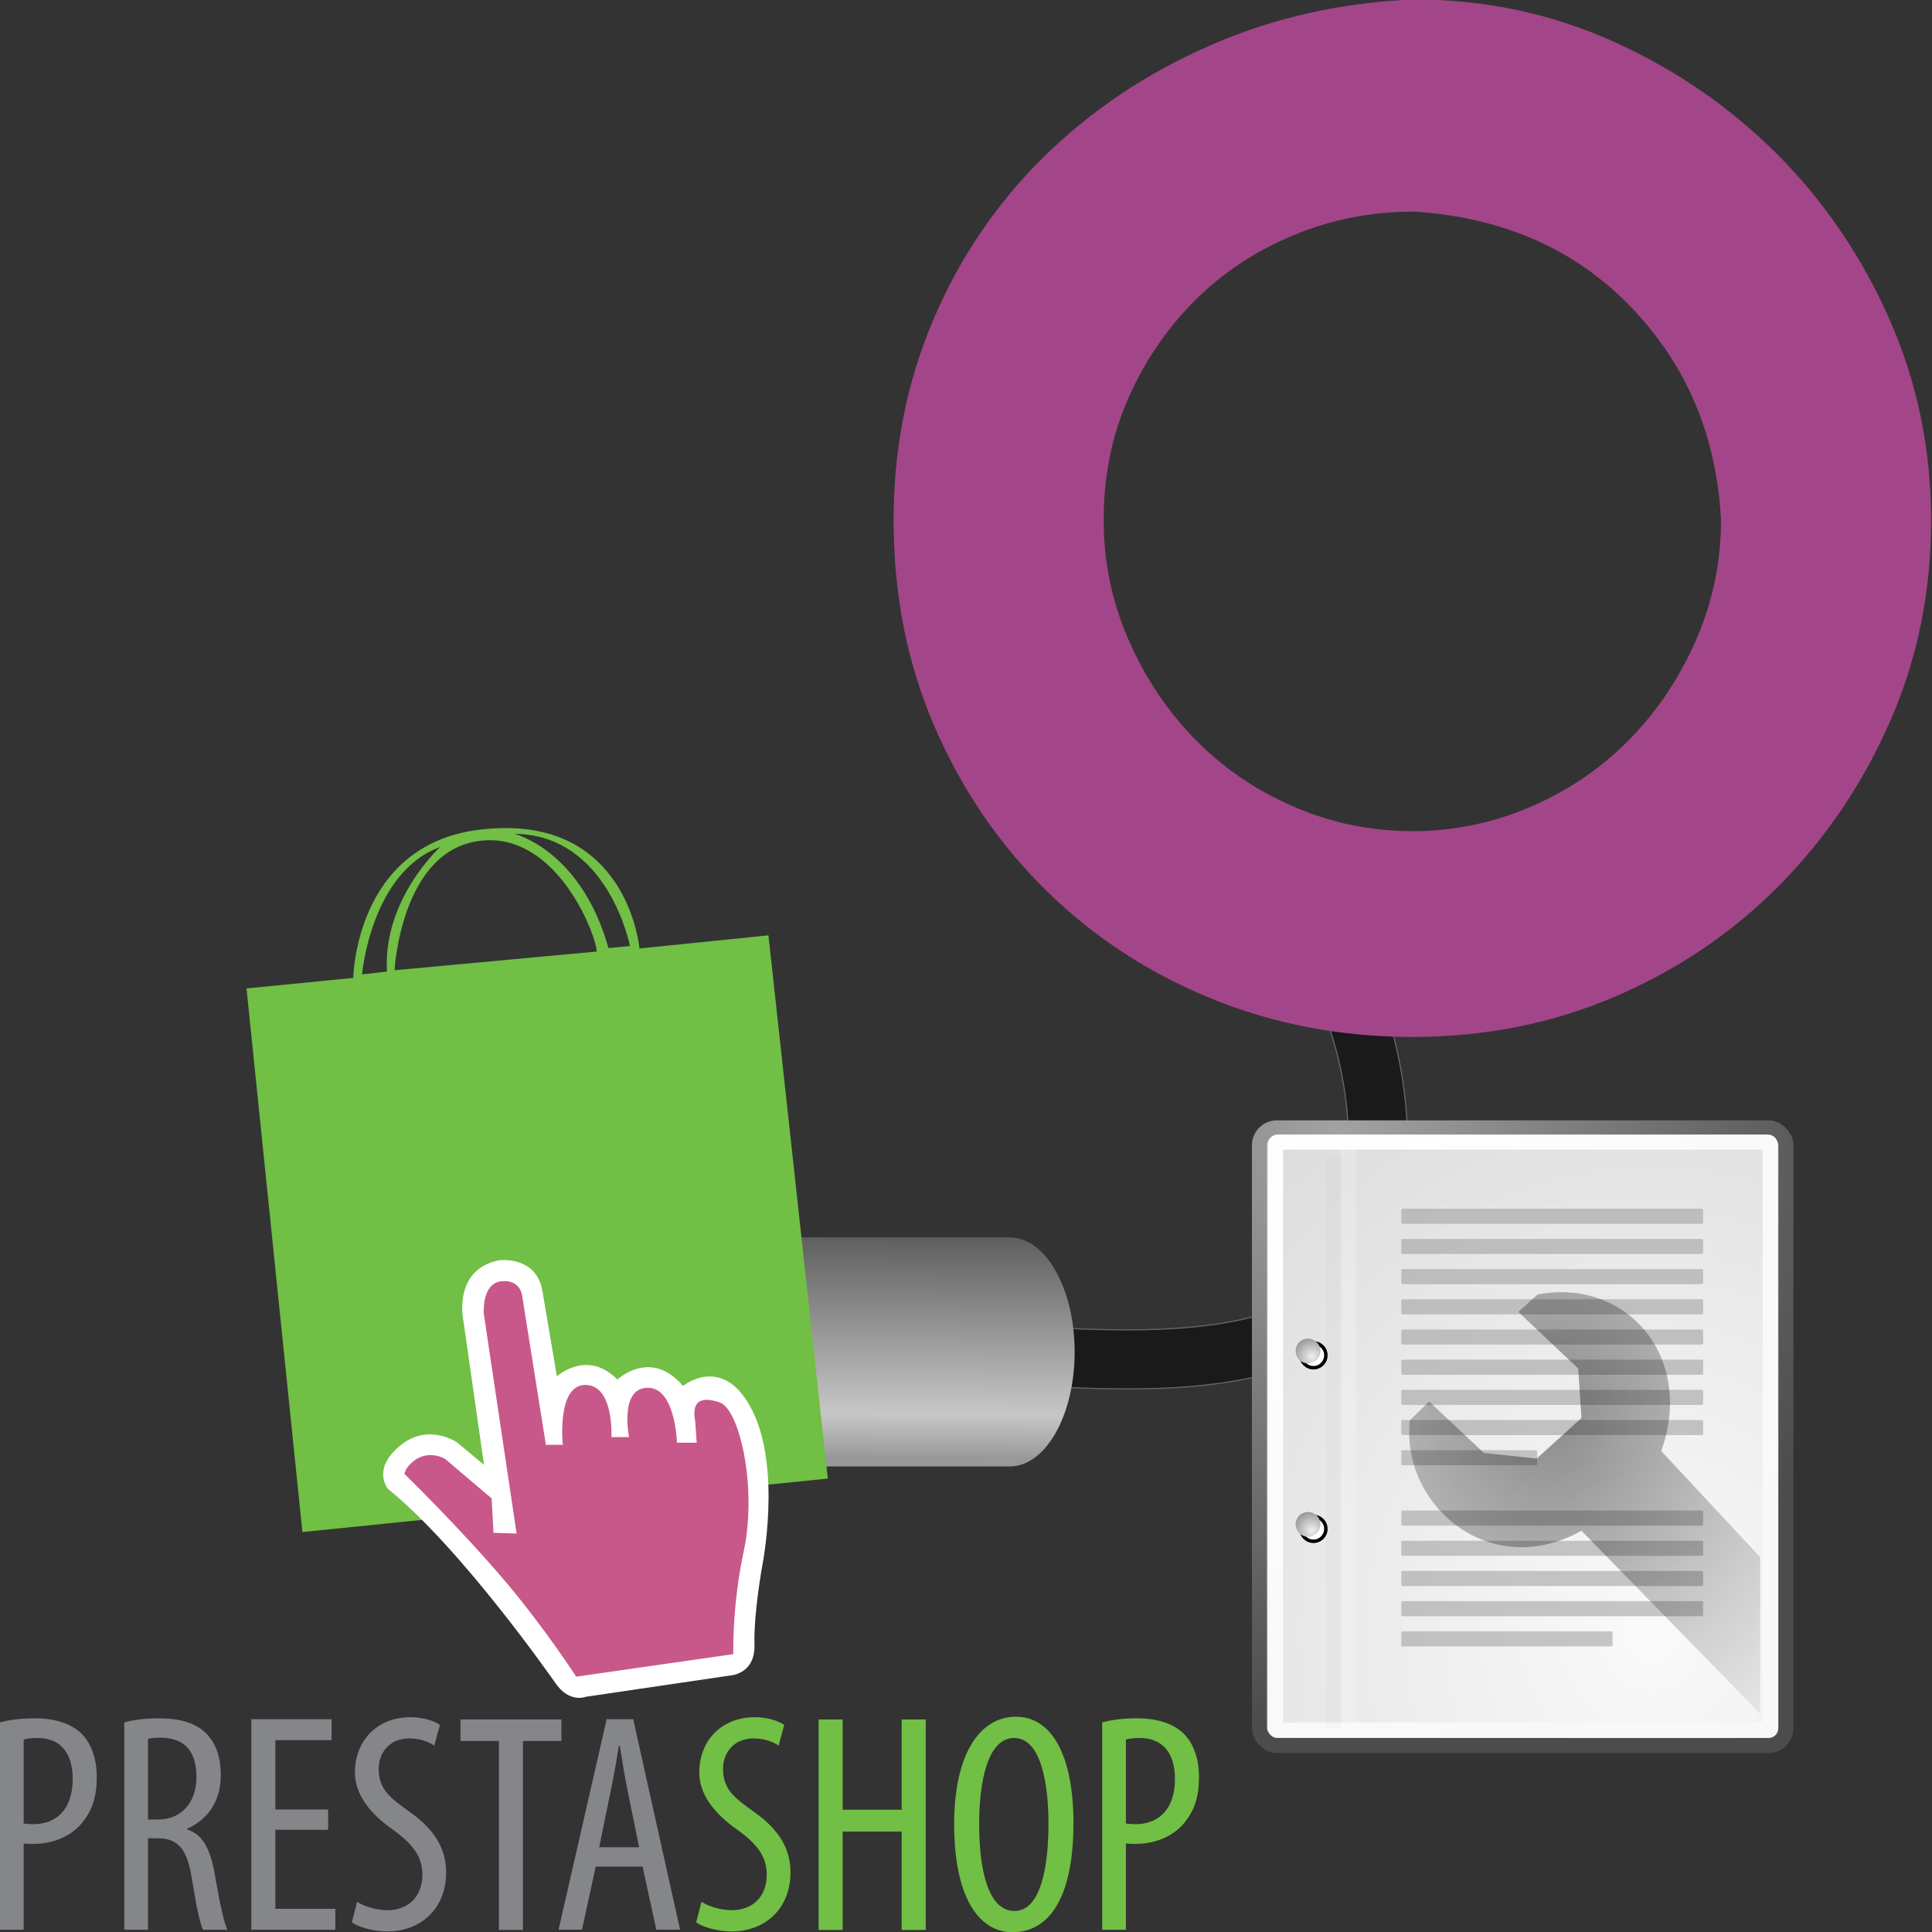 <?xml version="1.0" encoding="UTF-8" standalone="no"?>
<!-- Created with Inkscape (http://www.inkscape.org/) -->

<svg
   xmlns:dc="http://purl.org/dc/elements/1.1/"
   xmlns:cc="http://creativecommons.org/ns#"
   xmlns:rdf="http://www.w3.org/1999/02/22-rdf-syntax-ns#"
   xmlns:svg="http://www.w3.org/2000/svg"
   xmlns="http://www.w3.org/2000/svg"
   xmlns:xlink="http://www.w3.org/1999/xlink"
   xmlns:sodipodi="http://sodipodi.sourceforge.net/DTD/sodipodi-0.dtd"
   xmlns:inkscape="http://www.inkscape.org/namespaces/inkscape"
   id="svg2"
   version="1.1"
   inkscape:version="0.91 r"
   width="128"
   height="128"
   sodipodi:docname="icon.svg"
   inkscape:export-filename="/home/sergio/desarrollo/odoo/9.0/custom/connector-prestashop/connector_prestashop_catalog_feature/static/description/icon.png"
   inkscape:export-xdpi="90"
   inkscape:export-ydpi="90">
  <rect width="100%" height="100%" fill="#333333" stroke="none"/>
  <defs
     id="defs6">
    <clipPath
       clipPathUnits="userSpaceOnUse"
       id="clipPath16">
      <path
         d="m 0,499.92 499.92,0 L 499.92,0 0,0 0,499.92 Z"
         id="path18"
         inkscape:connector-curvature="0" />
    </clipPath>
    <linearGradient
       id="linearGradient5522">
      <stop
         offset="0"
         style="stop-color:#999999"
         id="stop5524" />
      <stop
         offset=".198"
         style="stop-color:#c7c7c7"
         id="stop5530" />
      <stop
         offset="1"
         style="stop-color:#5f5f5f"
         id="stop5526" />
    </linearGradient>
    <linearGradient
       inkscape:collect="always"
       xlink:href="#linearGradient5522"
       id="linearGradient4176"
       gradientUnits="userSpaceOnUse"
       gradientTransform="matrix(0.41,0,0,0.41,-1654.946,255.333)"
       x1="1804.3"
       y1="-167.15"
       x2="1807.4"
       y2="314.28" />
    <radialGradient
       id="radialGradient2622"
       gradientUnits="userSpaceOnUse"
       cy="24.227"
       cx="26.03"
       gradientTransform="matrix(2.111,0,0,2.535,47.921,33.036)"
       r="11.63"
       inkscape:collect="always">
      <stop
         id="stop2618"
         style="stop-color:#000000"
         offset="0" />
      <stop
         id="stop2620"
         style="stop-color:#000000;stop-opacity:0"
         offset="1" />
    </radialGradient>
    <radialGradient
       id="radialGradient2283"
       gradientUnits="userSpaceOnUse"
       cx="20.892"
       cy="114.57"
       r="5.256"
       gradientTransform="matrix(0.23,0,0,0.23,4.614,3.98)"
       inkscape:collect="always">
      <stop
         id="stop15566"
         style="stop-color:#F0F0F0"
         offset="0" />
      <stop
         id="stop15568"
         style="stop-color:#9a9a9a"
         offset="1" />
    </radialGradient>
    <radialGradient
       id="radialGradient2285"
       gradientUnits="userSpaceOnUse"
       cx="20.892"
       cy="64.568"
       r="5.257"
       gradientTransform="matrix(0.23,0,0,0.23,4.614,3.98)"
       inkscape:collect="always">
      <stop
         id="stop15573"
         style="stop-color:#F0F0F0"
         offset="0" />
      <stop
         id="stop15575"
         style="stop-color:#9a9a9a"
         offset="1" />
    </radialGradient>
    <radialGradient
       id="radialGradient15668"
       gradientUnits="userSpaceOnUse"
       cy="7.268"
       cx="8.144"
       gradientTransform="matrix(0.968,0,0,1.033,80.194,71.726)"
       r="38.159"
       inkscape:collect="always">
      <stop
         id="stop15664"
         style="stop-color:#ffffff"
         offset="0" />
      <stop
         id="stop15666"
         style="stop-color:#f8f8f8"
         offset="1" />
    </radialGradient>
    <radialGradient
       id="radialGradient15658"
       gradientUnits="userSpaceOnUse"
       cy="35.737"
       cx="33.967"
       gradientTransform="matrix(0.96,0,0,1.041,76.84,71.08)"
       r="86.708"
       inkscape:collect="always">
      <stop
         id="stop260"
         style="stop-color:#fafafa"
         offset="0" />
      <stop
         id="stop261"
         style="stop-color:#bbbbbb"
         offset="1" />
    </radialGradient>
    <radialGradient
       id="radialGradient15656"
       gradientUnits="userSpaceOnUse"
       cy="3.756"
       cx="8.824"
       gradientTransform="matrix(0.968,0,0,1.033,80.194,71.726)"
       r="37.752"
       inkscape:collect="always">
      <stop
         id="stop270"
         style="stop-color:#a3a3a3"
         offset="0" />
      <stop
         id="stop271"
         style="stop-color:#4c4c4c"
         offset="1" />
    </radialGradient>
  </defs>
  <sodipodi:namedview
     pagecolor="#ffffff"
     bordercolor="#666666"
     borderopacity="1"
     objecttolerance="10"
     gridtolerance="10"
     guidetolerance="10"
     inkscape:pageopacity="0"
     inkscape:pageshadow="2"
     inkscape:window-width="1920"
     inkscape:window-height="1028"
     id="namedview4"
     showgrid="false"
     inkscape:zoom="3.6875001"
     inkscape:cx="88.525168"
     inkscape:cy="75.042663"
     inkscape:window-x="0"
     inkscape:window-y="0"
     inkscape:window-maximized="1"
     inkscape:current-layer="svg2" />
  <g
     transform="matrix(0.074,0,0,-0.074,128.455,110.413)"
     id="g4170">
    <path
       inkscape:connector-curvature="0"
       style="fill:#1a1a1a;fill-rule:evenodd;stroke:#666666"
       sodipodi:nodetypes="cccccccccccccccccccccccccccccccc"
       d="m -824.732,252.19 c 37.079,-2.135 74.811,-4.146 113.16,-3.479 35.865,0.562 72.64,3.799 109.04,12.797 20.707,5.148 40.372,14.69 57.35,28.271 l 10e-5,6e-5 c 16.264,13.212 29.332,29.309 39.127,46.768 l 10e-5,9e-5 c 10.326,18.382 17.471,37.868 22.116,57.438 4.99,20.855 7.501,41.967 8.087,62.846 1.252,42.623 -4.826,85.348 -17.795,125.91 -5.986,18.833 -13.682,37.457 -23.537,55.291 l -10e-5,8e-5 c -8.641,15.773 -19.448,31.176 -33.069,44.94 -12.106,11.866 -25.83,20.588 -39.775,26.743 -15.218,6.805 -30.592,11.389 -45.5,14.731 l -94.923,-17.564 c 53.079,-19.368 102.417,-30.381 142.829,-61.285 l 0,-2e-5 c 9.29,-9.147 17.147,-20.637 24.22,-33.199 l 0,-3e-5 c 7.921,-14.221 14.243,-29.662 19.412,-45.743 l 0,-8e-5 c 11.136,-34.881 16.385,-71.726 15.311,-108.28 -0.551,-17.777 -2.58,-35.283 -6.641,-52.027 -3.84,-15.674 -9.187,-30.603 -16.723,-43.767 l 0,-3e-5 c -7.073,-12.331 -15.854,-23.381 -26.264,-31.628 -10.561,-8.575 -23.455,-14.752 -37.037,-18.176 -30.88,-7.823 -63.701,-10.537 -97.179,-11.227 -35.811,-0.674 -72.221,1.311 -109.19,3.402 -1.004,-17.59 -2.008,-35.181 -3.011,-52.771 z"
       id="path4172" />
    <path
       id="path4174"
       style="color:#000000;fill:url(#linearGradient4176)"
       inkscape:connector-curvature="0"
       d="m -1029.246,179.173 0,205.04 197.52,0 1.666,0 0,-0.038 c 31.259,-1.557 56.321,-46.845 56.321,-102.48 0,-55.636 -25.062,-100.91 -56.321,-102.47 l 0,-0.051 -1.666,0 -197.52,0 z" />
  </g>
  <g
     id="g3350"
     transform="matrix(0.458,0,0,0.458,18.111,-63.545)">
    <path
       id="path3336"
       d="m 165.07,138.668 c 10.126,0 19.689,2.016 28.684,6.046 8.991,4.03 16.897,9.458 23.721,16.278 6.821,6.822 12.248,14.782 16.279,23.876 4.03,9.102 6.046,18.812 6.046,29.146 0,10.339 -1.967,20 -5.892,28.993 -3.93,8.992 -9.254,16.898 -15.97,23.721 -6.72,6.82 -14.627,12.199 -23.721,16.124 -9.1,3.931 -18.915,5.893 -29.458,5.893 -10.339,0 -20.053,-1.859 -29.147,-5.581 -9.099,-3.722 -17.054,-8.938 -23.876,-15.658 -6.82,-6.717 -12.199,-14.623 -16.124,-23.723 -3.929,-9.095 -5.892,-19.018 -5.892,-29.768 0,-10.334 1.909,-20 5.736,-28.991 3.822,-8.992 9.146,-16.846 15.97,-23.564 6.821,-6.717 14.83,-12.095 24.031,-16.124 9.196,-4.033 19.07,-6.252 29.613,-6.668 z m -0.31,30.697 c -5.998,0 -11.734,1.14 -17.209,3.411 -5.479,2.277 -10.232,5.427 -14.265,9.458 -4.03,4.03 -7.237,8.735 -9.611,14.108 -2.379,5.377 -3.566,11.27 -3.566,17.674 0,5.997 1.188,11.733 3.566,17.208 2.374,5.479 5.581,10.286 9.611,14.419 4.031,4.138 8.784,7.395 14.265,9.768 5.475,2.379 11.211,3.565 17.209,3.565 5.993,0 11.729,-1.188 17.21,-3.565 5.475,-2.373 10.231,-5.63 14.264,-9.768 4.031,-4.133 7.233,-8.938 9.612,-14.419 2.374,-5.476 3.564,-11.212 3.564,-17.208 -0.619,-12.193 -4.961,-22.479 -13.021,-30.854 -8.063,-8.372 -18.504,-12.971 -31.318,-13.8 l -0.311,0.003 0,0 z"
       inkscape:connector-curvature="0"
       style="fill:#a24689" />
  </g>
  <g
     id="g3827">
    <path
       inkscape:connector-curvature="0"
       id="path22"
       d="m 33.438,54.861 c -0.549,0.003 -1.134,0.041 -1.753,0.12 -8.175,1.048 -8.279,9.809 -8.279,9.809 l -7.074,0.696 3.704,36.017 34.808,-3.545 -3.932,-35.989 -8.546,0.87 c 0,0 -0.685,-8.021 -8.927,-7.979 z m 0.636,0.383 c 6.238,0.046 7.662,7.431 7.662,7.431 l -1.422,0.138 c -1.835,-6.513 -6.24,-7.57 -6.24,-7.57 z m -1.321,0.431 c 4.483,0.273 6.781,6.421 6.781,7.367 l -13.395,1.239 c -1e-6,0 0.416,-7.961 5.689,-8.578 0.318,-0.037 0.626,-0.046 0.924,-0.028 z m -3.585,0.441 c 0,0 -3.808,3.439 -3.533,8.255 l -1.65,0.184 c 0,0 0.596,-6.788 5.183,-8.44 z"
       style="fill:#71bf45;fill-opacity:1;fill-rule:evenodd;stroke:none" />
    <g
       transform="matrix(0.209,0,0,-0.209,33.038,83.501)"
       id="g24">
      <path
         inkscape:connector-curvature="0"
         id="path26"
         style="fill:#ffffff;fill-opacity:1;fill-rule:evenodd;stroke:none"
         d="m 0,0 c 0,0 12.208,1.744 13.951,-10.173 l 4.506,-26.595 c 0,0 9.591,8.72 19.182,-1.017 0,0 10.609,10.028 20.782,-2.034 0,0 12.934,10.609 22.089,-7.993 9.156,-18.602 3.053,-48.975 3.053,-48.975 0,0 -2.762,-15.259 -2.471,-24.996 0.29,-9.737 -8.138,-9.882 -8.138,-9.882 l -45.342,-6.685 c 0,0 -5.232,-2.18 -9.737,4.505 0,0 -29.355,42.29 -52.898,61.327 0,0 -5.377,6.104 3.633,13.661 9.01,7.557 18.165,1.163 18.165,1.163 l 8.575,-7.121 -6.47,45.289 c 0,0 -3.803,16.432 11.12,19.526" />
    </g>
    <g
       transform="matrix(0.209,0,0,-0.209,32.571,99.272)"
       id="g28">
      <path
         inkscape:connector-curvature="0"
         id="path30"
         style="fill:#c8588a;fill-opacity:1;fill-rule:evenodd;stroke:none"
         d="m 0,0 -14.743,12.509 c 0,0 -6.924,4.244 -12.286,-3.127 l -0.67,-1.564 c 0,0 17.473,-16.951 32.015,-34.115 12.566,-14.831 22.49,-30.218 22.49,-30.218 l 49.813,7.148 c 0,0 -0.447,15.413 3.35,32.837 1.47,6.744 1.769,14.726 1.181,22.119 -0.931,11.71 -4.531,23.285 -8.775,24.79 -6.925,2.457 -8.936,-0.446 -7.818,-6.031 l 0.446,-6.701 -6.254,0 c 0,0 -0.447,17.647 -9.382,17.423 -8.935,-0.223 -5.808,-15.636 -5.808,-15.636 l -5.584,0 c 0,0 0.893,16.53 -8.266,16.53 -9.158,0 -7.147,-18.987 -7.147,-18.987 l -5.362,0 -7.512,47.19 c 0,0 -0.443,5.316 -6.645,4.651 C -3.159,68.154 -2.494,58.629 -2.494,58.629 L 7.917,-11.143 0.607,-10.921 0,0 Z" />
    </g>
    <g
       transform="matrix(0.209,0,0,-0.209,1.569,120.815)"
       id="g44">
      <path
         inkscape:connector-curvature="0"
         id="path46"
         style="fill:#84868a;fill-opacity:1;fill-rule:nonzero;stroke:none"
         d="m 0,0 c 0.891,-0.099 1.782,-0.198 3.069,-0.198 7.425,0 12.474,4.851 12.474,14.355 0,6.831 -2.772,12.968 -11.286,12.968 C 2.475,27.125 0.99,26.928 0,26.631 L 0,0 Z m -7.524,32.076 c 3.069,0.792 6.633,1.287 10.989,1.287 6.138,0 11.385,-1.486 14.849,-4.851 3.168,-3.168 4.852,-8.019 4.852,-13.86 0,-6.138 -1.485,-10.296 -4.06,-13.662 -3.563,-4.95 -9.8,-7.425 -15.74,-7.425 -1.287,0 -2.277,0 -3.366,0.099 l 0,-27.324 -7.524,0 0,65.736 z" />
    </g>
    <g
       transform="matrix(0.209,0,0,-0.209,9.807,120.547)"
       id="g48">
      <path
         inkscape:connector-curvature="0"
         id="path50"
         style="fill:#84868a;fill-opacity:1;fill-rule:nonzero;stroke:none"
         d="m 0,0 3.267,0 c 7.227,0 12.078,5.346 12.078,13.365 0,7.721 -3.168,12.473 -11.286,12.573 -1.584,0 -3.069,-0.1 -4.059,-0.396 L 0,0 Z m -7.524,30.789 c 3.168,0.891 7.128,1.287 10.89,1.287 6.633,0 11.583,-1.387 15.048,-4.752 3.267,-3.366 4.653,-7.822 4.653,-13.068 0,-8.514 -3.96,-14.058 -10.692,-17.226 l 0,-0.198 c 4.95,-1.485 7.524,-6.237 8.91,-14.949 1.584,-9.108 2.871,-14.751 3.861,-16.83 l -7.722,0 c -0.99,1.98 -2.277,8.316 -3.564,16.434 C 12.375,-9.306 9.504,-5.94 2.97,-5.94 l -2.97,0 0,-29.007 -7.524,0 0,65.736 z" />
    </g>
    <g
       transform="matrix(0.209,0,0,-0.209,21.741,121.228)"
       id="g52">
      <path
         inkscape:connector-curvature="0"
         id="path54"
         style="fill:#84868a;fill-opacity:1;fill-rule:nonzero;stroke:none"
         d="m 0,0 -16.73,0 0,-25.047 19.007,0 0,-6.633 -26.631,0 0,66.726 25.443,0 0,-6.633 -17.819,0 0,-21.978 L 0,6.435 0,0 Z" />
    </g>
    <g
       transform="matrix(0.209,0,0,-0.209,23.661,125.997)"
       id="g56">
      <path
         inkscape:connector-curvature="0"
         id="path58"
         style="fill:#84868a;fill-opacity:1;fill-rule:nonzero;stroke:none"
         d="m 0,0 c 2.178,-1.485 6.237,-2.673 9.504,-2.673 7.029,0 11.187,4.554 11.187,11.286 0,6.137 -3.565,9.9 -8.811,13.86 -5.346,3.663 -12.573,9.9 -12.573,18.512 0,10.098 7.029,17.523 17.622,17.523 4.157,0 7.722,-1.287 9.306,-2.475 L 24.453,49.5 c -1.683,1.188 -4.455,2.276 -7.92,2.276 -6.633,0 -9.702,-4.949 -9.702,-9.504 0,-6.632 3.465,-9.207 9.801,-13.76 8.019,-5.643 11.582,-11.781 11.582,-19.206 0,-11.484 -8.018,-18.711 -18.71,-18.711 -4.554,0 -9.306,1.485 -11.187,2.871 L 0,0 Z" />
    </g>
    <g
       transform="matrix(0.209,0,0,-0.209,33.055,115.344)"
       id="g60">
      <path
         inkscape:connector-curvature="0"
         id="path62"
         style="fill:#84868a;fill-opacity:1;fill-rule:nonzero;stroke:none"
         d="m 0,0 -12.177,0 0,6.831 31.977,0 0,-6.831 -12.177,0 0,-59.895 -7.623,0 L 0,0 Z" />
    </g>
    <g
       transform="matrix(0.209,0,0,-0.209,42.345,122.384)"
       id="g64">
      <path
         inkscape:connector-curvature="0"
         id="path66"
         style="fill:#84868a;fill-opacity:1;fill-rule:nonzero;stroke:none"
         d="m 0,0 -3.465,16.929 c -0.99,4.752 -1.881,10.296 -2.673,15.246 l -0.297,0 C -7.227,27.126 -8.217,21.384 -9.207,16.929 L -12.672,0 0,0 Z m -13.761,-6.138 -4.356,-19.998 -7.425,0 15.246,66.726 8.415,0 14.85,-66.726 -7.524,0 -4.356,19.998 -14.85,0 z" />
    </g>
    <g
       transform="matrix(0.209,0,0,-0.209,46.475,125.997)"
       id="g68">
      <path
         inkscape:connector-curvature="0"
         id="path70"
         style="fill:#71bf45;fill-opacity:1;fill-rule:nonzero;stroke:none"
         d="m 0,0 c 2.178,-1.485 6.237,-2.673 9.504,-2.673 7.029,0 11.186,4.554 11.186,11.286 0,6.137 -3.563,9.9 -8.81,13.86 -5.346,3.663 -12.573,9.9 -12.573,18.512 0,10.098 7.029,17.523 17.622,17.523 4.158,0 7.721,-1.287 9.305,-2.475 L 24.453,49.5 c -1.683,1.188 -4.455,2.276 -7.92,2.276 -6.633,0 -9.702,-4.949 -9.702,-9.504 0,-6.632 3.465,-9.207 9.801,-13.76 8.018,-5.643 11.583,-11.781 11.583,-19.206 0,-11.484 -8.019,-18.711 -18.711,-18.711 -4.554,0 -9.306,1.485 -11.187,2.871 L 0,0 Z" />
    </g>
    <g
       transform="matrix(0.209,0,0,-0.209,55.828,113.919)"
       id="g72">
      <path
         inkscape:connector-curvature="0"
         id="path74"
         style="fill:#71bf45;fill-opacity:1;fill-rule:nonzero;stroke:none"
         d="m 0,0 0,-28.611 18.71,0 0,28.611 7.623,0 0,-66.726 -7.623,0 0,31.185 -18.71,0 0,-31.185 -7.623,0 L -7.623,0 0,0 Z" />
    </g>
    <g
       transform="matrix(0.209,0,0,-0.209,64.871,120.877)"
       id="g76">
      <path
         inkscape:connector-curvature="0"
         id="path78"
         style="fill:#71bf45;fill-opacity:1;fill-rule:nonzero;stroke:none"
         d="m 0,0 c 0,-13.761 2.673,-27.423 11.187,-27.423 8.514,0 10.791,14.553 10.791,27.621 0,12.474 -2.277,27.224 -10.89,27.224 C 2.673,27.422 0,13.563 0,0 m 29.897,0.495 c 0,-25.047 -8.513,-34.65 -19.304,-34.65 -11.088,0 -18.513,11.781 -18.513,34.254 0,22.077 8.019,34.056 19.602,34.056 11.385,0 18.215,-12.375 18.215,-33.66" />
    </g>
    <g
       transform="matrix(0.209,0,0,-0.209,74.595,120.815)"
       id="g80">
      <path
         inkscape:connector-curvature="0"
         id="path82"
         style="fill:#71bf45;fill-opacity:1;fill-rule:nonzero;stroke:none"
         d="m 0,0 c 0.891,-0.099 1.782,-0.198 3.069,-0.198 7.425,0 12.474,4.851 12.474,14.355 0,6.831 -2.772,12.968 -11.286,12.968 C 2.475,27.125 0.99,26.928 0,26.631 L 0,0 Z m -7.524,32.076 c 3.069,0.792 6.633,1.287 10.989,1.287 6.138,0 11.385,-1.486 14.849,-4.851 3.168,-3.168 4.852,-8.019 4.852,-13.86 0,-6.138 -1.485,-10.296 -4.06,-13.662 -3.563,-4.95 -9.8,-7.425 -15.74,-7.425 -1.287,0 -2.277,0 -3.366,0.099 l 0,-27.324 -7.524,0 0,65.736 z" />
    </g>
  </g>
  <rect
     id="rect15391"
     style="color:#000000;display:block;fill:url(#radialGradient15658);stroke:url(#radialGradient15656);stroke-linecap:round;stroke-linejoin:round"
     ry="1.149"
     height="40.92"
     width="34.875"
     y="74.726"
     x="83.444" />
  <rect
     id="rect15660"
     style="color:#000000;display:block;fill:none;stroke:url(#radialGradient15668);stroke-linecap:round;stroke-linejoin:round"
     rx="0.149"
     ry="0.149"
     height="38.946"
     width="32.776"
     y="75.664"
     x="84.506" />
  <g
     id="g2270"
     transform="translate(77.487,71.042)">
    <g
       id="g1440"
       style="fill:#ffffff;stroke:#000000"
       transform="matrix(0.23,0,0,0.23,4.967,4.245)">
      <path
         inkscape:connector-curvature="0"
         id="path1448"
         d="m 23.428,113.07 c 0,1.97 -1.6,3.57 -3.573,3.57 -1.974,0 -3.573,-1.6 -3.573,-3.57 0,-1.97 1.6,-3.57 3.573,-3.57 1.973,0 3.573,1.6 3.573,3.57 z" />
      <path
         inkscape:connector-curvature="0"
         id="path1456"
         d="m 23.428,63.07 c 0,1.973 -1.6,3.573 -3.573,3.573 -1.974,0 -3.573,-1.6 -3.573,-3.573 0,-1.974 1.6,-3.573 3.573,-3.573 1.973,0 3.573,1.6 3.573,3.573 z" />
    </g>
    <path
       inkscape:connector-curvature="0"
       id="path15570"
       style="fill:url(#radialGradient2283)"
       d="m 9.995,29.952 c 0,0.454 -0.367,0.821 -0.821,0.821 -0.454,0 -0.821,-0.368 -0.821,-0.821 0,-0.453 0.367,-0.82 0.821,-0.82 0.453,0 0.821,0.367 0.821,0.82 z" />
    <path
       inkscape:connector-curvature="0"
       id="path15577"
       style="fill:url(#radialGradient2285)"
       d="m 9.995,18.467 c 0,0.453 -0.367,0.821 -0.821,0.821 -0.454,0 -0.821,-0.368 -0.821,-0.821 0,-0.453 0.367,-0.821 0.821,-0.821 0.453,0 0.821,0.368 0.821,0.821 z" />
  </g>
  <path
     inkscape:connector-curvature="0"
     id="path15672"
     sodipodi:nodetypes="cc"
     style="fill:none;stroke:#000000;stroke-width:0.989;stroke-opacity:0.018"
     d="m 88.346,76.574 0,37.907" />
  <path
     inkscape:connector-curvature="0"
     id="path15674"
     sodipodi:nodetypes="cc"
     style="fill:none;stroke:#ffffff;stroke-opacity:0.205"
     d="m 89.34,76.101 0,38.018" />
  <g
     id="g2253"
     transform="matrix(0.909,0,0,1,79.204,71.08)">
    <rect
       id="rect15686"
       style="color:#000000;display:block;fill:#9b9b9b;fill-opacity:0.55"
       rx="0.152"
       ry="0.065"
       height="1"
       width="22"
       y="9"
       x="15" />
    <rect
       id="rect15688"
       style="color:#000000;display:block;fill:#9b9b9b;fill-opacity:0.55"
       rx="0.152"
       ry="0.065"
       height="1"
       width="22"
       y="11"
       x="15" />
    <rect
       id="rect15690"
       style="color:#000000;display:block;fill:#9b9b9b;fill-opacity:0.55"
       rx="0.152"
       ry="0.065"
       height="1"
       width="22"
       y="13"
       x="15" />
    <rect
       id="rect15692"
       style="color:#000000;display:block;fill:#9b9b9b;fill-opacity:0.55"
       rx="0.152"
       ry="0.065"
       height="1"
       width="22"
       y="15"
       x="15" />
    <rect
       id="rect15694"
       style="color:#000000;display:block;fill:#9b9b9b;fill-opacity:0.55"
       rx="0.152"
       ry="0.065"
       height="1"
       width="22"
       y="17"
       x="15" />
    <rect
       id="rect15696"
       style="color:#000000;display:block;fill:#9b9b9b;fill-opacity:0.55"
       rx="0.152"
       ry="0.065"
       height="1"
       width="22"
       y="19"
       x="15" />
    <rect
       id="rect15698"
       style="color:#000000;display:block;fill:#9b9b9b;fill-opacity:0.55"
       rx="0.152"
       ry="0.065"
       height="1"
       width="22"
       y="21"
       x="15" />
    <rect
       id="rect15700"
       style="color:#000000;display:block;fill:#9b9b9b;fill-opacity:0.55"
       rx="0.152"
       ry="0.065"
       height="1"
       width="22"
       y="23"
       x="15" />
    <rect
       id="rect15732"
       style="color:#000000;display:block;fill:#9b9b9b;fill-opacity:0.55"
       rx="0.068"
       ry="0.065"
       height="1"
       width="9.9"
       y="25"
       x="15" />
    <rect
       id="rect15736"
       style="color:#000000;display:block;fill:#9b9b9b;fill-opacity:0.55"
       rx="0.152"
       ry="0.065"
       height="1"
       width="22"
       y="29"
       x="15" />
    <rect
       id="rect15738"
       style="color:#000000;display:block;fill:#9b9b9b;fill-opacity:0.55"
       rx="0.152"
       ry="0.065"
       height="1"
       width="22"
       y="31"
       x="15" />
    <rect
       id="rect15740"
       style="color:#000000;display:block;fill:#9b9b9b;fill-opacity:0.55"
       rx="0.152"
       ry="0.065"
       height="1"
       width="22"
       y="33"
       x="15" />
    <rect
       id="rect15742"
       style="color:#000000;display:block;fill:#9b9b9b;fill-opacity:0.55"
       rx="0.152"
       ry="0.065"
       height="1"
       width="22"
       y="35"
       x="15" />
    <rect
       id="rect15744"
       style="color:#000000;display:block;fill:#9b9b9b;fill-opacity:0.55"
       rx="0.106"
       ry="0.065"
       height="1"
       width="15.4"
       y="37"
       x="15" />
  </g>
  <path
     inkscape:connector-curvature="0"
     id="path2140"
     style="color:#000000;opacity:0.409;fill:url(#radialGradient2622)"
     d="m 102.809,85.635 c -0.313,0.024 -0.616,0.064 -0.938,0.125 l -1.281,1.156 3.969,3.75 0.219,3.282 -2.969,2.687 -3.5,-0.375 -3.625,-3.406 -1.282,1.25 c -0.59,5.641 5.313,10.687 11.376,7.312 l 11.843,12.125 0,-10.375 -6.562,-7.031 c 2.127,-5.908 -1.849,-10.919 -7.25,-10.5 z" />
</svg>
